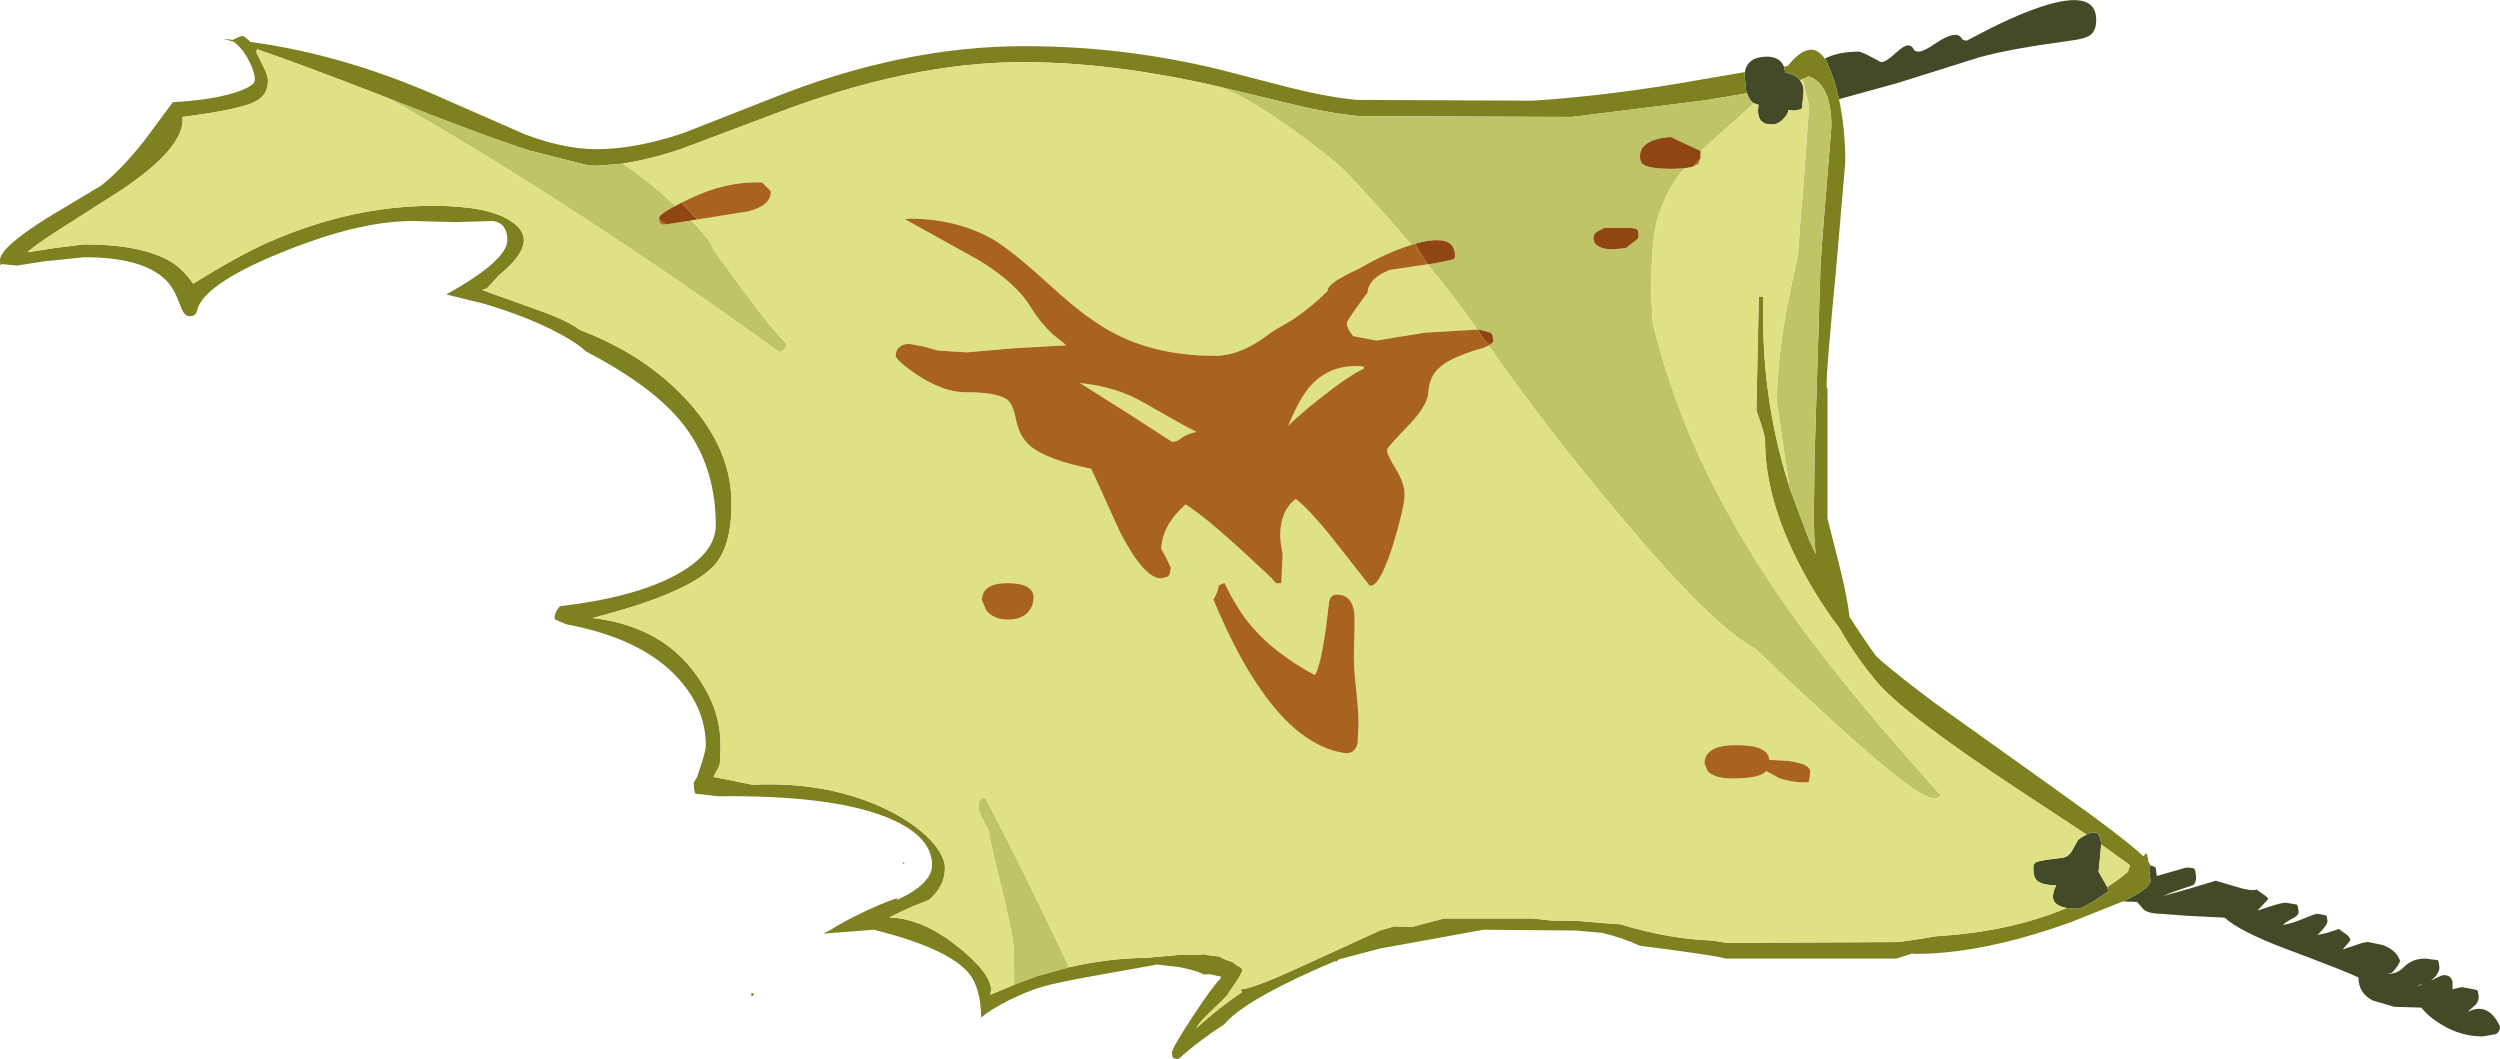 <?xml version="1.0" encoding="UTF-8" standalone="no"?>
<svg xmlns:ffdec="https://www.free-decompiler.com/flash" xmlns:xlink="http://www.w3.org/1999/xlink" ffdec:objectType="shape" height="202.0px" width="476.75px" xmlns="http://www.w3.org/2000/svg">
  <g transform="matrix(1.0, 0.0, 0.0, 1.0, 0.0, 0.0)">
    <path d="M348.0 11.2 Q350.45 9.85 354.45 9.85 355.1 9.85 358.7 11.85 359.65 11.85 361.35 10.25 363.1 8.65 363.8 8.65 364.55 8.65 364.85 9.25 365.1 9.85 365.85 9.85 366.85 9.85 369.15 8.25 371.5 6.65 372.9 6.65 373.65 6.65 374.0 7.2 374.3 7.75 375.05 7.75 L379.0 5.7 Q383.7 3.3 387.5 1.9 399.75 -2.65 399.75 3.8 399.75 5.85 398.6 6.7 397.65 7.4 394.85 7.75 383.0 9.35 377.4 10.95 L361.8 15.85 350.7 18.9 350.4 17.6 349.95 15.95 349.9 15.75 349.75 15.25 348.3 11.6 348.0 11.2 M410.1 165.05 Q410.85 165.2 411.1 165.5 L411.3 167.05 416.9 165.45 Q418.4 165.45 418.5 165.75 L418.65 166.1 418.8 167.2 Q418.8 168.65 417.95 168.9 414.2 170.1 412.7 170.8 L412.25 170.95 417.75 169.4 422.55 167.95 426.1 169.0 Q429.2 170.0 430.35 169.65 L432.05 170.85 432.6 171.4 430.5 173.65 433.1 172.8 Q435.05 172.15 435.95 172.15 L438.0 172.5 438.2 172.85 438.35 173.95 Q438.35 174.55 437.4 175.05 436.0 175.75 435.5 176.25 L435.35 176.4 Q437.0 176.15 439.35 175.15 441.5 174.25 441.9 174.25 L443.55 174.55 443.7 174.7 443.85 175.65 Q443.85 176.4 442.1 178.15 L441.9 178.3 Q443.4 178.1 446.0 177.15 L447.65 178.35 Q448.2 178.85 448.2 179.35 L446.75 181.05 449.5 180.15 Q450.8 179.65 451.65 179.65 L454.35 180.2 Q457.05 181.2 457.7 183.25 457.4 184.2 456.15 185.5 L455.4 185.65 Q457.0 185.85 458.45 184.4 460.0 182.8 462.5 182.8 L464.9 183.1 465.05 183.45 465.2 184.5 Q465.2 185.25 464.5 186.15 L463.6 187.0 464.4 186.6 Q465.65 185.95 466.05 185.95 467.4 185.95 467.7 187.2 L467.7 188.65 469.4 188.25 470.4 188.4 472.4 188.8 472.55 189.1 472.7 190.15 Q472.7 190.9 472.1 191.6 L470.55 193.0 Q474.5 190.95 476.75 195.75 476.75 196.75 476.0 197.2 L473.45 197.65 Q469.35 197.65 465.7 195.45 463.2 194.0 461.75 192.15 L456.6 192.0 452.5 190.8 Q449.75 189.4 449.75 186.4 447.55 185.3 435.65 180.85 427.0 177.55 424.25 175.0 L417.25 174.65 411.95 174.25 Q409.95 174.25 408.85 173.5 L407.55 172.0 404.85 171.9 Q410.1 169.4 410.1 167.95 L409.85 165.9 410.1 165.05 M332.75 13.75 Q333.1 11.45 335.5 10.95 L336.6 10.8 Q339.4 10.7 340.2 12.7 L340.45 13.85 340.5 13.85 Q342.4 14.2 343.25 15.3 343.95 16.15 343.95 17.5 L343.65 20.6 343.4 20.85 342.2 21.1 341.1 20.95 Q340.95 21.75 340.2 22.55 339.2 23.75 337.85 23.75 L336.75 23.6 Q335.25 23.1 335.25 21.05 L335.35 20.0 334.5 19.7 Q333.6 19.2 333.15 17.75 L333.0 17.35 332.7 14.5 332.75 13.75 M397.9 159.15 L398.35 158.95 Q400.35 158.15 400.6 160.35 L400.65 160.55 400.7 161.05 400.2 166.25 400.35 166.5 401.15 167.9 401.85 169.15 402.05 170.0 399.45 171.75 Q396.8 173.3 396.3 173.3 L394.1 173.15 Q392.15 172.8 391.65 171.75 391.2 170.75 392.1 168.8 389.2 168.85 388.25 167.7 387.75 167.05 387.75 165.55 387.75 164.7 388.25 164.45 389.2 164.0 393.15 163.6 394.4 163.5 395.2 162.15 L395.2 162.1 396.3 160.15 Q397.15 159.5 397.9 159.15 M462.0 187.7 L461.45 187.8 460.85 188.1 462.0 187.7" fill="#444a28" fill-rule="evenodd" stroke="none"/>
    <path d="M350.7 18.9 Q351.9 24.55 351.9 30.9 L350.15 51.25 Q348.35 70.1 348.35 72.85 L348.35 73.85 348.5 74.05 348.5 98.85 350.85 108.15 Q352.3 114.05 352.7 117.6 355.05 121.35 357.75 125.1 L359.2 126.4 Q362.6 129.3 369.15 134.2 L391.55 150.2 Q405.15 159.85 408.75 163.3 L409.2 162.75 409.4 162.8 409.65 163.9 409.65 164.2 410.1 165.0 410.1 165.05 409.85 165.9 410.1 167.95 Q410.1 169.4 404.85 171.9 L394.8 175.9 Q378.05 181.9 365.4 181.9 L364.6 181.85 361.65 182.8 329.1 182.8 Q327.25 182.2 312.7 180.35 309.45 178.85 305.75 177.95 L305.55 177.9 300.5 177.45 282.9 177.3 263.1 180.9 255.35 182.95 254.9 183.35 254.55 183.3 250.65 185.0 Q237.0 191.1 233.45 195.35 228.55 198.5 224.7 202.0 L223.8 201.8 Q223.5 201.65 223.5 200.7 223.5 199.9 227.35 194.0 231.25 188.05 232.7 186.7 L232.85 186.25 230.85 185.8 230.6 185.8 229.4 185.8 229.25 185.65 Q227.5 184.9 224.7 184.4 L220.35 183.9 220.35 184.0 211.4 185.6 Q201.6 187.3 198.5 188.25 195.75 189.1 192.5 190.7 189.0 192.45 187.1 194.05 187.05 188.05 184.45 185.25 180.25 180.7 166.65 177.3 L157.0 178.05 158.55 177.25 Q159.65 176.45 163.0 174.75 167.9 172.3 171.15 171.25 L171.0 171.65 Q177.75 168.55 177.75 164.95 177.75 159.15 168.45 155.6 157.75 151.6 137.0 151.85 L132.6 151.35 Q132.3 150.75 132.3 149.25 L132.9 148.25 Q134.6 143.45 134.6 142.2 134.6 135.3 129.55 129.6 122.65 121.8 108.0 119.05 L106.95 118.6 Q106.0 118.25 105.75 118.0 105.75 116.7 106.8 115.6 120.85 113.95 128.8 109.7 136.5 105.55 136.5 100.15 136.5 87.45 128.65 79.0 122.95 72.85 111.8 67.05 110.15 65.5 106.75 63.65 100.65 60.4 92.4 57.95 L85.1 56.15 Q96.75 49.7 96.75 45.75 96.75 42.65 94.1 42.15 L86.9 42.35 78.6 42.15 Q68.3 42.15 53.55 48.2 38.4 54.35 37.5 59.5 L37.25 59.9 Q37.0 60.3 36.1 60.3 35.15 60.3 34.5 58.55 33.45 55.75 32.7 54.7 28.8 49.05 16.05 49.05 L8.35 49.85 3.25 50.65 0.3 50.35 Q0.0 51.1 0.0 49.6 0.0 47.2 9.1 41.5 L19.35 35.35 Q23.4 32.1 27.65 26.65 L32.95 19.5 Q41.1 19.0 45.45 17.45 48.6 16.3 48.6 15.3 48.6 13.65 47.4 11.45 46.2 9.15 44.55 7.95 L42.6 7.4 44.45 7.6 Q45.8 6.85 46.35 6.85 L47.3 7.55 47.75 8.0 Q66.1 10.45 85.35 19.15 L100.05 25.6 Q107.6 28.45 113.75 28.45 121.15 28.45 130.25 25.4 L147.45 18.65 Q172.15 8.8 195.35 8.8 214.35 8.8 232.75 13.3 L246.1 16.75 Q253.35 18.55 258.8 19.05 L292.25 19.2 Q307.65 18.2 324.55 15.15 L332.75 13.75 332.7 14.5 333.0 17.35 333.15 17.75 332.45 17.9 331.05 18.15 330.9 18.15 330.15 18.3 325.35 19.1 299.75 22.3 259.1 22.15 254.8 21.6 250.2 20.75 246.75 19.95 232.8 16.6 232.35 16.5 Q212.2 11.85 195.05 11.85 173.4 11.85 147.6 21.75 L129.65 28.5 Q123.45 30.55 118.35 31.25 L113.7 31.6 113.45 31.6 112.2 31.55 100.95 28.7 100.5 28.55 99.8 28.3 99.1 28.1 97.55 27.55 97.35 27.5 96.35 27.15 95.8 26.95 95.35 26.8 94.2 26.4 92.95 25.95 92.55 25.8 92.0 25.6 89.7 24.75 86.4 23.5 79.85 21.0 74.45 18.9 74.4 18.85 Q57.4 12.25 49.05 9.4 48.9 9.6 48.9 10.0 L50.0 12.25 Q51.1 14.25 51.1 15.4 51.1 18.3 48.4 19.5 45.3 20.95 34.8 22.3 35.45 27.9 23.35 36.1 L13.4 42.45 Q7.65 46.05 5.55 47.8 L5.25 48.1 10.4 47.3 16.05 46.6 Q26.9 46.6 32.5 49.85 34.85 51.25 36.85 54.1 45.5 48.7 51.4 46.1 67.1 39.25 82.6 39.25 93.05 39.25 97.4 42.15 99.9 43.8 99.9 45.75 99.9 48.65 95.15 52.5 L92.85 55.0 91.95 55.3 104.75 59.9 Q108.6 61.45 110.55 62.9 121.15 66.95 128.4 73.7 139.5 84.05 139.5 96.0 139.5 104.5 135.95 108.1 130.8 113.3 113.0 117.85 126.1 119.4 132.7 128.6 137.4 135.05 137.4 142.0 137.4 145.25 137.2 146.0 L136.05 148.15 143.5 149.65 Q158.2 148.95 169.55 154.6 174.5 157.1 177.45 160.2 180.2 163.15 180.2 165.55 180.2 168.95 177.2 171.6 L174.05 172.85 Q171.45 174.0 169.6 174.95 175.7 175.15 182.05 180.05 189.0 185.45 189.0 188.8 L188.85 189.7 193.4 187.8 193.7 187.65 197.5 186.25 197.75 186.15 203.9 184.45 Q211.2 182.75 218.65 182.65 L225.35 182.05 227.0 182.1 228.45 182.05 228.9 182.05 229.75 181.95 229.85 182.1 232.55 182.4 Q233.4 182.95 234.7 183.35 L235.3 183.6 235.55 183.9 236.75 184.6 236.9 185.05 Q236.9 185.65 234.15 189.55 L234.3 189.5 232.85 191.0 Q228.85 194.75 228.3 195.75 L228.15 196.05 Q232.4 192.2 236.85 189.2 L236.5 188.7 236.55 188.7 Q239.2 188.45 248.4 184.2 L263.15 177.45 265.9 176.65 269.3 176.75 275.4 175.15 292.25 175.15 295.85 175.55 300.65 175.6 306.05 176.05 308.95 176.25 Q318.35 179.1 326.5 179.35 L329.25 179.8 361.95 179.65 364.5 179.3 367.4 178.85 369.15 178.55 Q383.35 177.7 394.1 173.15 L396.3 173.3 Q396.8 173.3 399.45 171.75 L402.05 170.0 401.85 169.15 Q404.05 167.75 405.85 166.2 L405.85 166.05 406.2 165.0 400.7 161.05 400.65 160.55 400.6 160.35 Q400.35 158.15 398.35 158.95 L397.9 159.15 385.3 150.85 Q362.95 136.15 357.75 129.85 353.55 124.75 350.85 119.9 347.15 115.05 344.15 109.55 336.6 95.8 336.6 84.1 336.6 83.2 335.8 80.8 L334.95 78.25 335.4 56.55 336.3 56.55 Q335.65 75.3 341.2 92.7 L341.25 92.8 341.25 92.85 341.25 92.95 341.35 93.25 344.9 102.7 345.35 103.7 346.25 105.65 Q345.9 102.4 345.9 98.25 L346.05 86.7 347.1 52.95 Q347.1 50.15 348.2 37.1 L349.25 24.1 Q349.25 15.95 344.85 14.55 L344.55 14.75 343.75 15.1 343.25 15.3 Q342.4 14.2 340.5 13.85 L340.45 13.85 340.2 12.7 340.9 12.6 Q345.25 7.15 348.0 11.2 L348.3 11.6 349.75 15.25 349.9 15.75 349.95 15.95 350.4 17.6 350.7 18.9 M172.55 164.65 L172.25 164.75 172.1 164.4 172.55 164.65 M143.25 189.35 L143.85 189.5 143.35 190.1 143.25 189.35" fill="#7e811f" fill-rule="evenodd" stroke="none"/>
    <path d="M343.75 15.1 L344.55 14.75 344.85 14.55 Q349.25 15.95 349.25 24.1 L348.2 37.1 Q347.1 50.15 347.1 52.95 L346.05 86.7 345.9 98.25 Q345.9 102.4 346.25 105.65 L345.35 103.7 344.9 102.7 341.35 93.25 341.25 92.95 341.25 92.85 341.25 92.8 341.2 92.7 338.85 76.65 Q338.85 66.15 342.55 50.2 L342.85 48.85 Q343.1 44.6 343.9 35.4 L345.0 20.05 344.55 18.35 343.75 15.1 M203.9 184.45 L197.75 186.15 197.5 186.25 193.7 187.65 193.4 187.8 193.35 181.05 Q193.1 177.7 190.85 168.7 188.7 160.1 188.7 159.3 188.7 158.5 187.65 156.7 186.6 154.9 186.6 153.85 186.6 152.85 187.0 152.45 187.25 152.2 187.85 152.05 193.8 163.3 201.7 179.85 L203.9 184.45 M74.45 18.9 L79.85 21.0 86.4 23.5 89.7 24.75 92.0 25.6 92.55 25.8 92.95 25.95 94.2 26.4 95.35 26.8 95.8 26.95 96.35 27.15 97.35 27.5 97.55 27.55 99.1 28.1 99.8 28.3 100.5 28.55 100.95 28.7 112.2 31.55 113.45 31.6 113.7 31.6 118.35 31.25 118.8 31.2 Q121.9 33.25 125.6 36.4 L128.85 39.25 128.55 39.4 127.8 39.8 Q125.7 41.0 125.7 41.55 L125.7 41.85 Q125.75 42.5 126.0 42.6 L126.3 42.85 126.9 42.8 130.85 42.2 131.8 42.05 Q135.65 45.9 136.05 47.65 L137.85 50.05 Q146.3 61.9 150.05 65.65 L149.75 66.5 148.65 67.15 Q109.55 38.95 74.45 18.9 M232.8 16.6 L246.75 19.95 250.2 20.75 254.8 21.6 259.1 22.15 299.75 22.3 325.35 19.1 330.15 18.3 330.9 18.15 331.05 18.15 332.45 17.9 333.15 17.75 Q333.6 19.2 334.5 19.7 L324.3 28.8 318.55 26.1 318.35 26.15 317.9 26.2 317.3 26.3 317.3 26.25 Q312.75 27.0 312.75 29.8 312.75 30.85 313.2 31.25 L313.6 31.5 Q315.0 32.2 318.8 32.2 L321.15 32.1 Q317.15 36.95 315.8 42.9 314.9 46.8 314.9 55.95 L315.15 61.55 Q319.1 77.2 325.5 90.15 332.8 105.05 343.4 119.5 353.15 132.8 370.05 151.6 370.1 152.2 368.6 152.2 364.5 152.2 335.25 124.2 L334.7 123.65 Q326.9 119.65 309.85 99.45 294.9 81.75 283.9 65.9 284.5 65.55 284.7 65.25 L284.8 65.05 284.8 64.9 284.6 63.9 284.35 63.5 Q283.35 63.1 281.95 62.85 L281.8 62.85 281.75 62.85 Q277.9 57.3 272.25 50.4 L272.3 50.4 273.9 50.15 276.75 49.55 Q277.45 49.3 277.45 49.1 277.65 45.75 273.95 45.8 272.25 45.8 269.85 46.5 L269.25 46.65 269.15 46.7 Q262.95 39.35 256.95 33.1 254.4 30.45 247.95 25.75 240.85 20.5 235.5 17.8 L232.8 16.6 M304.0 46.15 L304.1 46.3 304.25 46.5 Q305.2 47.55 307.55 47.55 L310.05 47.3 312.35 45.5 312.35 45.45 312.4 45.4 312.4 45.25 312.45 45.15 312.45 45.05 312.45 44.95 312.45 44.9 312.45 44.8 312.45 44.7 Q312.45 43.8 312.0 43.65 L311.0 43.45 306.0 43.45 Q304.7 44.05 304.3 44.4 L304.0 44.75 303.8 45.3 304.0 46.15" fill="#bfc466" fill-rule="evenodd" stroke="none"/>
    <path d="M343.75 15.1 L344.55 18.35 345.0 20.05 343.9 35.4 Q343.1 44.6 342.85 48.85 L342.55 50.2 Q338.85 66.15 338.85 76.65 L341.2 92.7 Q335.65 75.3 336.3 56.55 L335.4 56.55 334.95 78.25 335.8 80.8 Q336.6 83.2 336.6 84.1 336.6 95.8 344.15 109.55 347.15 115.05 350.85 119.9 353.55 124.75 357.75 129.85 362.95 136.15 385.3 150.85 L397.9 159.15 Q397.15 159.5 396.3 160.15 L395.2 162.1 395.2 162.15 Q394.4 163.5 393.15 163.6 389.2 164.0 388.25 164.45 387.75 164.7 387.75 165.55 387.75 167.05 388.25 167.7 389.2 168.85 392.1 168.8 391.2 170.75 391.65 171.75 392.15 172.8 394.1 173.15 383.35 177.7 369.15 178.55 L367.4 178.85 364.5 179.3 361.95 179.65 329.25 179.8 326.5 179.35 Q318.35 179.1 308.95 176.25 L306.05 176.05 300.65 175.6 295.85 175.55 292.25 175.15 275.4 175.15 269.3 176.75 265.9 176.65 263.15 177.45 248.4 184.2 Q239.2 188.45 236.55 188.7 L236.5 188.7 236.85 189.2 Q232.4 192.2 228.15 196.05 L228.3 195.75 Q228.85 194.75 232.85 191.0 L234.3 189.5 234.15 189.55 Q236.9 185.65 236.9 185.05 L236.75 184.6 235.55 183.9 235.3 183.6 234.7 183.35 Q233.4 182.95 232.55 182.4 L229.85 182.1 229.75 181.95 228.9 182.05 228.45 182.05 227.0 182.1 225.35 182.05 218.65 182.65 Q211.2 182.75 203.9 184.45 L201.7 179.85 Q193.8 163.3 187.85 152.05 187.25 152.2 187.0 152.45 186.6 152.85 186.6 153.85 186.6 154.9 187.65 156.7 188.7 158.5 188.7 159.3 188.7 160.1 190.85 168.7 193.1 177.7 193.35 181.05 L193.4 187.8 188.85 189.7 189.0 188.8 Q189.0 185.45 182.05 180.05 175.7 175.15 169.6 174.95 171.45 174.0 174.05 172.85 L177.2 171.6 Q180.2 168.95 180.2 165.55 180.2 163.15 177.45 160.2 174.5 157.1 169.55 154.6 158.2 148.95 143.5 149.65 L136.05 148.15 137.2 146.0 Q137.4 145.25 137.4 142.0 137.4 135.05 132.7 128.6 126.1 119.4 113.0 117.85 130.8 113.3 135.95 108.1 139.5 104.5 139.5 96.0 139.5 84.05 128.4 73.7 121.15 66.95 110.55 62.9 108.6 61.45 104.75 59.9 L91.95 55.3 92.85 55.0 95.15 52.5 Q99.9 48.65 99.9 45.75 99.9 43.8 97.4 42.15 93.05 39.25 82.6 39.25 67.1 39.25 51.4 46.1 45.5 48.7 36.85 54.1 34.85 51.25 32.5 49.85 26.9 46.6 16.05 46.6 L10.4 47.3 5.25 48.1 5.55 47.8 Q7.65 46.05 13.4 42.45 L23.35 36.1 Q35.45 27.9 34.8 22.3 45.3 20.95 48.4 19.5 51.1 18.3 51.1 15.4 51.1 14.25 50.0 12.25 L48.9 10.0 Q48.9 9.6 49.05 9.4 57.4 12.25 74.4 18.85 L74.45 18.9 Q109.55 38.95 148.65 67.15 L149.75 66.5 150.05 65.65 Q146.3 61.9 137.85 50.05 L136.05 47.65 Q135.65 45.9 131.8 42.05 L133.0 41.85 142.7 40.3 Q147.0 39.2 147.0 36.55 L146.65 36.1 145.35 34.8 Q138.55 34.5 131.5 37.9 130.65 38.3 129.95 38.65 L128.85 39.25 125.6 36.4 Q121.9 33.25 118.8 31.2 L118.35 31.25 Q123.45 30.55 129.65 28.5 L147.6 21.75 Q173.4 11.85 195.05 11.85 212.2 11.85 232.35 16.5 L232.8 16.6 235.5 17.8 Q240.85 20.5 247.95 25.75 254.4 30.45 256.95 33.1 262.95 39.35 269.15 46.7 264.3 48.2 259.25 51.2 253.3 53.9 253.2 55.3 L253.2 55.45 Q250.25 58.45 246.6 60.9 L243.45 62.75 242.9 63.1 242.4 63.4 Q236.8 67.85 231.7 67.85 220.9 67.85 212.85 63.75 207.6 61.15 200.7 54.8 193.25 48.0 189.55 45.75 182.5 41.7 173.5 41.7 L172.55 41.8 172.65 41.85 186.8 49.7 Q193.95 54.15 196.5 58.5 198.35 61.5 200.7 63.7 L203.35 65.85 192.85 66.45 184.35 67.2 178.9 66.85 175.95 66.05 173.55 65.6 Q172.4 65.55 171.7 66.05 170.85 66.6 170.8 67.8 170.75 68.65 175.05 71.6 180.0 74.75 183.9 74.8 190.2 74.75 192.2 76.3 193.2 77.2 193.8 80.2 194.4 83.25 196.45 85.05 199.8 87.75 208.1 89.4 L213.7 101.7 Q218.25 110.35 221.45 110.3 L222.65 110.0 223.05 109.55 223.3 108.3 222.35 106.3 221.45 104.65 Q221.65 100.1 226.1 96.2 229.5 98.3 236.75 104.9 L242.4 110.15 242.9 110.75 243.4 111.25 244.35 111.2 244.35 111.0 244.6 105.55 Q243.85 102.35 244.35 99.8 244.95 96.75 247.1 95.15 250.2 97.55 255.95 105.0 L261.2 111.7 Q263.0 112.05 265.55 104.25 267.7 97.25 267.85 94.6 267.95 92.3 266.2 89.45 264.45 86.6 264.5 85.8 264.5 85.35 268.4 81.35 272.3 77.35 272.4 74.75 272.5 72.8 273.55 71.15 275.05 69.1 278.7 67.75 280.15 67.1 282.85 66.35 L283.9 65.9 Q294.9 81.75 309.85 99.45 326.9 119.65 334.7 123.65 L335.25 124.2 Q364.5 152.2 368.6 152.2 370.1 152.2 370.05 151.6 353.15 132.8 343.4 119.5 332.8 105.05 325.5 90.15 319.1 77.2 315.15 61.55 L314.9 55.95 Q314.9 46.8 315.8 42.9 317.15 36.95 321.15 32.1 L322.8 31.8 323.85 31.25 324.25 30.25 324.3 29.05 324.3 28.8 334.5 19.7 335.35 20.0 335.25 21.05 Q335.25 23.1 336.75 23.6 L337.85 23.75 Q339.2 23.75 340.2 22.55 340.95 21.75 341.1 20.95 L342.2 21.1 343.4 20.85 343.65 20.6 343.95 17.5 Q343.95 16.15 343.25 15.3 L343.75 15.1 M400.7 161.05 L406.2 165.0 405.85 166.05 405.85 166.2 Q404.05 167.75 401.85 169.15 L401.15 167.9 400.35 166.5 400.2 166.25 400.7 161.05 M325.65 147.05 Q326.95 148.45 330.35 148.45 334.75 148.45 336.3 147.5 L336.85 147.05 339.3 148.4 Q341.6 149.2 344.1 149.2 345.6 149.2 344.9 149.05 L345.1 148.35 345.2 147.15 Q345.2 145.65 340.95 145.1 L337.4 144.9 Q337.2 142.1 331.25 142.1 325.05 142.05 325.05 145.6 L325.65 147.05 M281.75 62.85 L271.65 63.45 262.5 64.95 258.05 64.1 257.3 63.05 Q256.85 62.2 256.85 61.55 256.9 61.2 258.8 58.5 L260.8 55.8 Q260.95 53.3 264.3 51.8 L264.9 51.5 266.2 51.3 272.25 50.4 Q277.9 57.3 281.75 62.85 M260.15 70.25 Q257.0 71.75 251.5 76.15 247.85 79.05 245.65 81.2 247.85 75.9 249.9 73.6 253.85 69.25 260.05 69.9 L260.15 70.25 M223.5 84.25 L215.3 78.95 205.95 73.05 Q212.8 73.7 218.25 76.85 226.75 81.75 228.15 82.35 226.15 82.85 225.2 83.6 224.5 84.25 223.5 84.25 M188.05 116.35 Q189.4 118.15 192.3 118.15 194.95 118.15 196.2 116.55 197.1 115.45 197.1 113.95 197.1 111.25 192.2 111.2 187.25 111.2 187.25 114.45 L188.05 116.35 M232.7 111.5 L232.4 111.65 Q232.3 112.85 231.4 114.35 235.75 124.75 240.05 130.95 247.6 142.2 256.3 143.6 258.45 143.9 258.9 141.65 L259.05 138.45 Q259.15 136.5 258.65 131.75 258.1 127.0 258.2 124.3 L258.3 120.3 258.3 118.55 258.3 117.1 Q257.95 113.85 255.65 113.45 253.55 113.0 253.4 115.25 L253.1 117.75 252.9 119.45 Q251.85 127.0 250.75 128.75 243.2 124.65 239.0 119.8 236.05 116.5 233.5 111.15 L232.7 111.5" fill="#dee184" fill-rule="evenodd" stroke="none"/>
    <path d="M324.3 28.8 L324.3 29.05 324.25 30.25 322.8 31.8 321.15 32.1 318.8 32.2 Q315.0 32.2 313.6 31.5 L313.2 31.25 Q312.75 30.85 312.75 29.8 312.75 27.0 317.3 26.25 L317.3 26.3 317.9 26.2 318.35 26.15 318.55 26.1 324.3 28.8 M304.0 44.75 L304.3 44.4 Q304.7 44.05 306.0 43.45 L311.0 43.45 312.0 43.65 Q312.45 43.8 312.45 44.7 L312.45 44.8 312.45 44.9 312.45 44.95 312.45 45.05 312.45 45.15 312.4 45.25 312.4 45.4 312.35 45.45 312.35 45.5 310.05 47.3 307.55 47.55 Q305.2 47.55 304.25 46.5 L304.1 46.3 304.0 46.15 303.95 45.15 304.0 44.75 M272.3 50.4 L270.65 47.95 269.85 46.5 Q272.25 45.8 273.95 45.8 277.65 45.75 277.45 49.1 277.45 49.3 276.75 49.55 L273.9 50.15 272.3 50.4 M284.7 65.25 L284.2 65.7 Q283.4 65.45 282.6 64.3 L281.8 62.85 281.95 62.85 Q283.35 63.1 284.35 63.5 L284.6 63.9 284.8 64.9 284.8 65.05 284.7 65.25 M128.85 39.25 L129.95 38.65 133.0 41.85 131.8 42.05 130.85 42.2 126.9 42.8 125.7 41.85 125.7 41.55 Q125.7 41.0 127.8 39.8 L128.55 39.4 128.85 39.25" fill="#8f4610" fill-rule="evenodd" stroke="none"/>
    <path d="M324.25 30.25 L323.85 31.25 322.8 31.8 324.25 30.25 M283.9 65.9 L282.85 66.35 Q280.15 67.1 278.7 67.75 275.05 69.1 273.55 71.15 272.5 72.8 272.4 74.75 272.3 77.35 268.4 81.35 264.5 85.35 264.5 85.8 264.45 86.6 266.2 89.45 267.95 92.3 267.85 94.6 267.7 97.25 265.55 104.25 263.0 112.05 261.2 111.7 L255.95 105.0 Q250.2 97.55 247.1 95.15 244.95 96.75 244.35 99.8 243.85 102.35 244.6 105.55 L244.35 111.0 244.35 111.2 243.4 111.25 242.9 110.75 242.4 110.15 236.75 104.9 Q229.5 98.3 226.1 96.2 221.65 100.1 221.45 104.65 L222.35 106.3 223.3 108.3 223.05 109.55 222.65 110.0 221.45 110.3 Q218.25 110.35 213.7 101.7 L208.1 89.4 Q199.8 87.75 196.45 85.05 194.4 83.25 193.8 80.2 193.2 77.2 192.2 76.3 190.2 74.75 183.9 74.8 180.0 74.75 175.05 71.6 170.75 68.65 170.8 67.8 170.85 66.6 171.7 66.05 172.4 65.55 173.55 65.6 L175.95 66.05 178.9 66.85 184.35 67.2 192.85 66.45 203.35 65.85 200.7 63.7 Q198.35 61.5 196.5 58.5 193.95 54.15 186.8 49.7 L172.65 41.85 172.55 41.8 173.5 41.7 Q182.5 41.7 189.55 45.75 193.25 48.0 200.7 54.8 207.6 61.15 212.85 63.75 220.9 67.85 231.7 67.85 236.8 67.85 242.4 63.4 L242.9 63.1 243.45 62.75 246.6 60.9 Q250.25 58.45 253.2 55.45 L253.2 55.3 Q253.3 53.9 259.25 51.2 264.3 48.2 269.15 46.7 L269.25 46.65 269.85 46.5 270.65 47.95 272.3 50.4 272.25 50.4 266.2 51.3 264.9 51.5 264.3 51.8 Q260.95 53.3 260.8 55.8 L258.8 58.5 Q256.9 61.2 256.85 61.55 256.85 62.2 257.3 63.05 L258.05 64.1 262.5 64.95 271.65 63.45 281.75 62.85 281.8 62.85 282.6 64.3 Q283.4 65.45 284.2 65.7 L284.7 65.25 Q284.5 65.55 283.9 65.9 M325.65 147.05 L325.05 145.6 Q325.05 142.05 331.25 142.1 337.2 142.1 337.4 144.9 L340.95 145.1 Q345.2 145.65 345.2 147.15 L345.1 148.35 344.9 149.05 Q345.6 149.2 344.1 149.2 341.6 149.2 339.3 148.4 L336.85 147.05 336.3 147.5 Q334.75 148.45 330.35 148.45 326.95 148.45 325.65 147.05 M304.0 46.15 L303.8 45.3 304.0 44.75 303.95 45.15 304.0 46.15 M260.15 70.25 L260.05 69.9 Q253.85 69.25 249.9 73.6 247.85 75.9 245.65 81.2 247.85 79.05 251.5 76.15 257.0 71.75 260.15 70.25 M223.5 84.25 Q224.5 84.25 225.2 83.6 226.15 82.85 228.15 82.35 226.75 81.75 218.25 76.85 212.8 73.7 205.95 73.05 L215.3 78.95 223.5 84.25 M232.7 111.5 L233.5 111.15 Q236.05 116.5 239.0 119.8 243.2 124.65 250.75 128.75 251.85 127.0 252.9 119.45 L253.1 117.75 253.4 115.25 Q253.55 113.0 255.65 113.45 257.95 113.85 258.3 117.1 L258.3 118.55 258.3 120.3 258.2 124.3 Q258.1 127.0 258.65 131.75 259.15 136.5 259.05 138.45 L258.9 141.65 Q258.45 143.9 256.3 143.6 247.6 142.2 240.05 130.95 235.75 124.75 231.4 114.35 232.3 112.85 232.4 111.65 L232.7 111.5 M188.05 116.35 L187.25 114.45 Q187.25 111.2 192.2 111.2 197.1 111.25 197.1 113.95 197.1 115.45 196.2 116.55 194.95 118.15 192.3 118.15 189.4 118.15 188.05 116.35 M125.7 41.85 L126.9 42.8 126.3 42.85 126.0 42.6 Q125.75 42.5 125.7 41.85 M133.0 41.85 L129.95 38.65 Q130.65 38.3 131.5 37.9 138.55 34.5 145.35 34.8 L146.65 36.1 147.0 36.55 Q147.0 39.2 142.7 40.3 L133.0 41.85" fill="#a8631e" fill-rule="evenodd" stroke="none"/>
  </g>
</svg>
